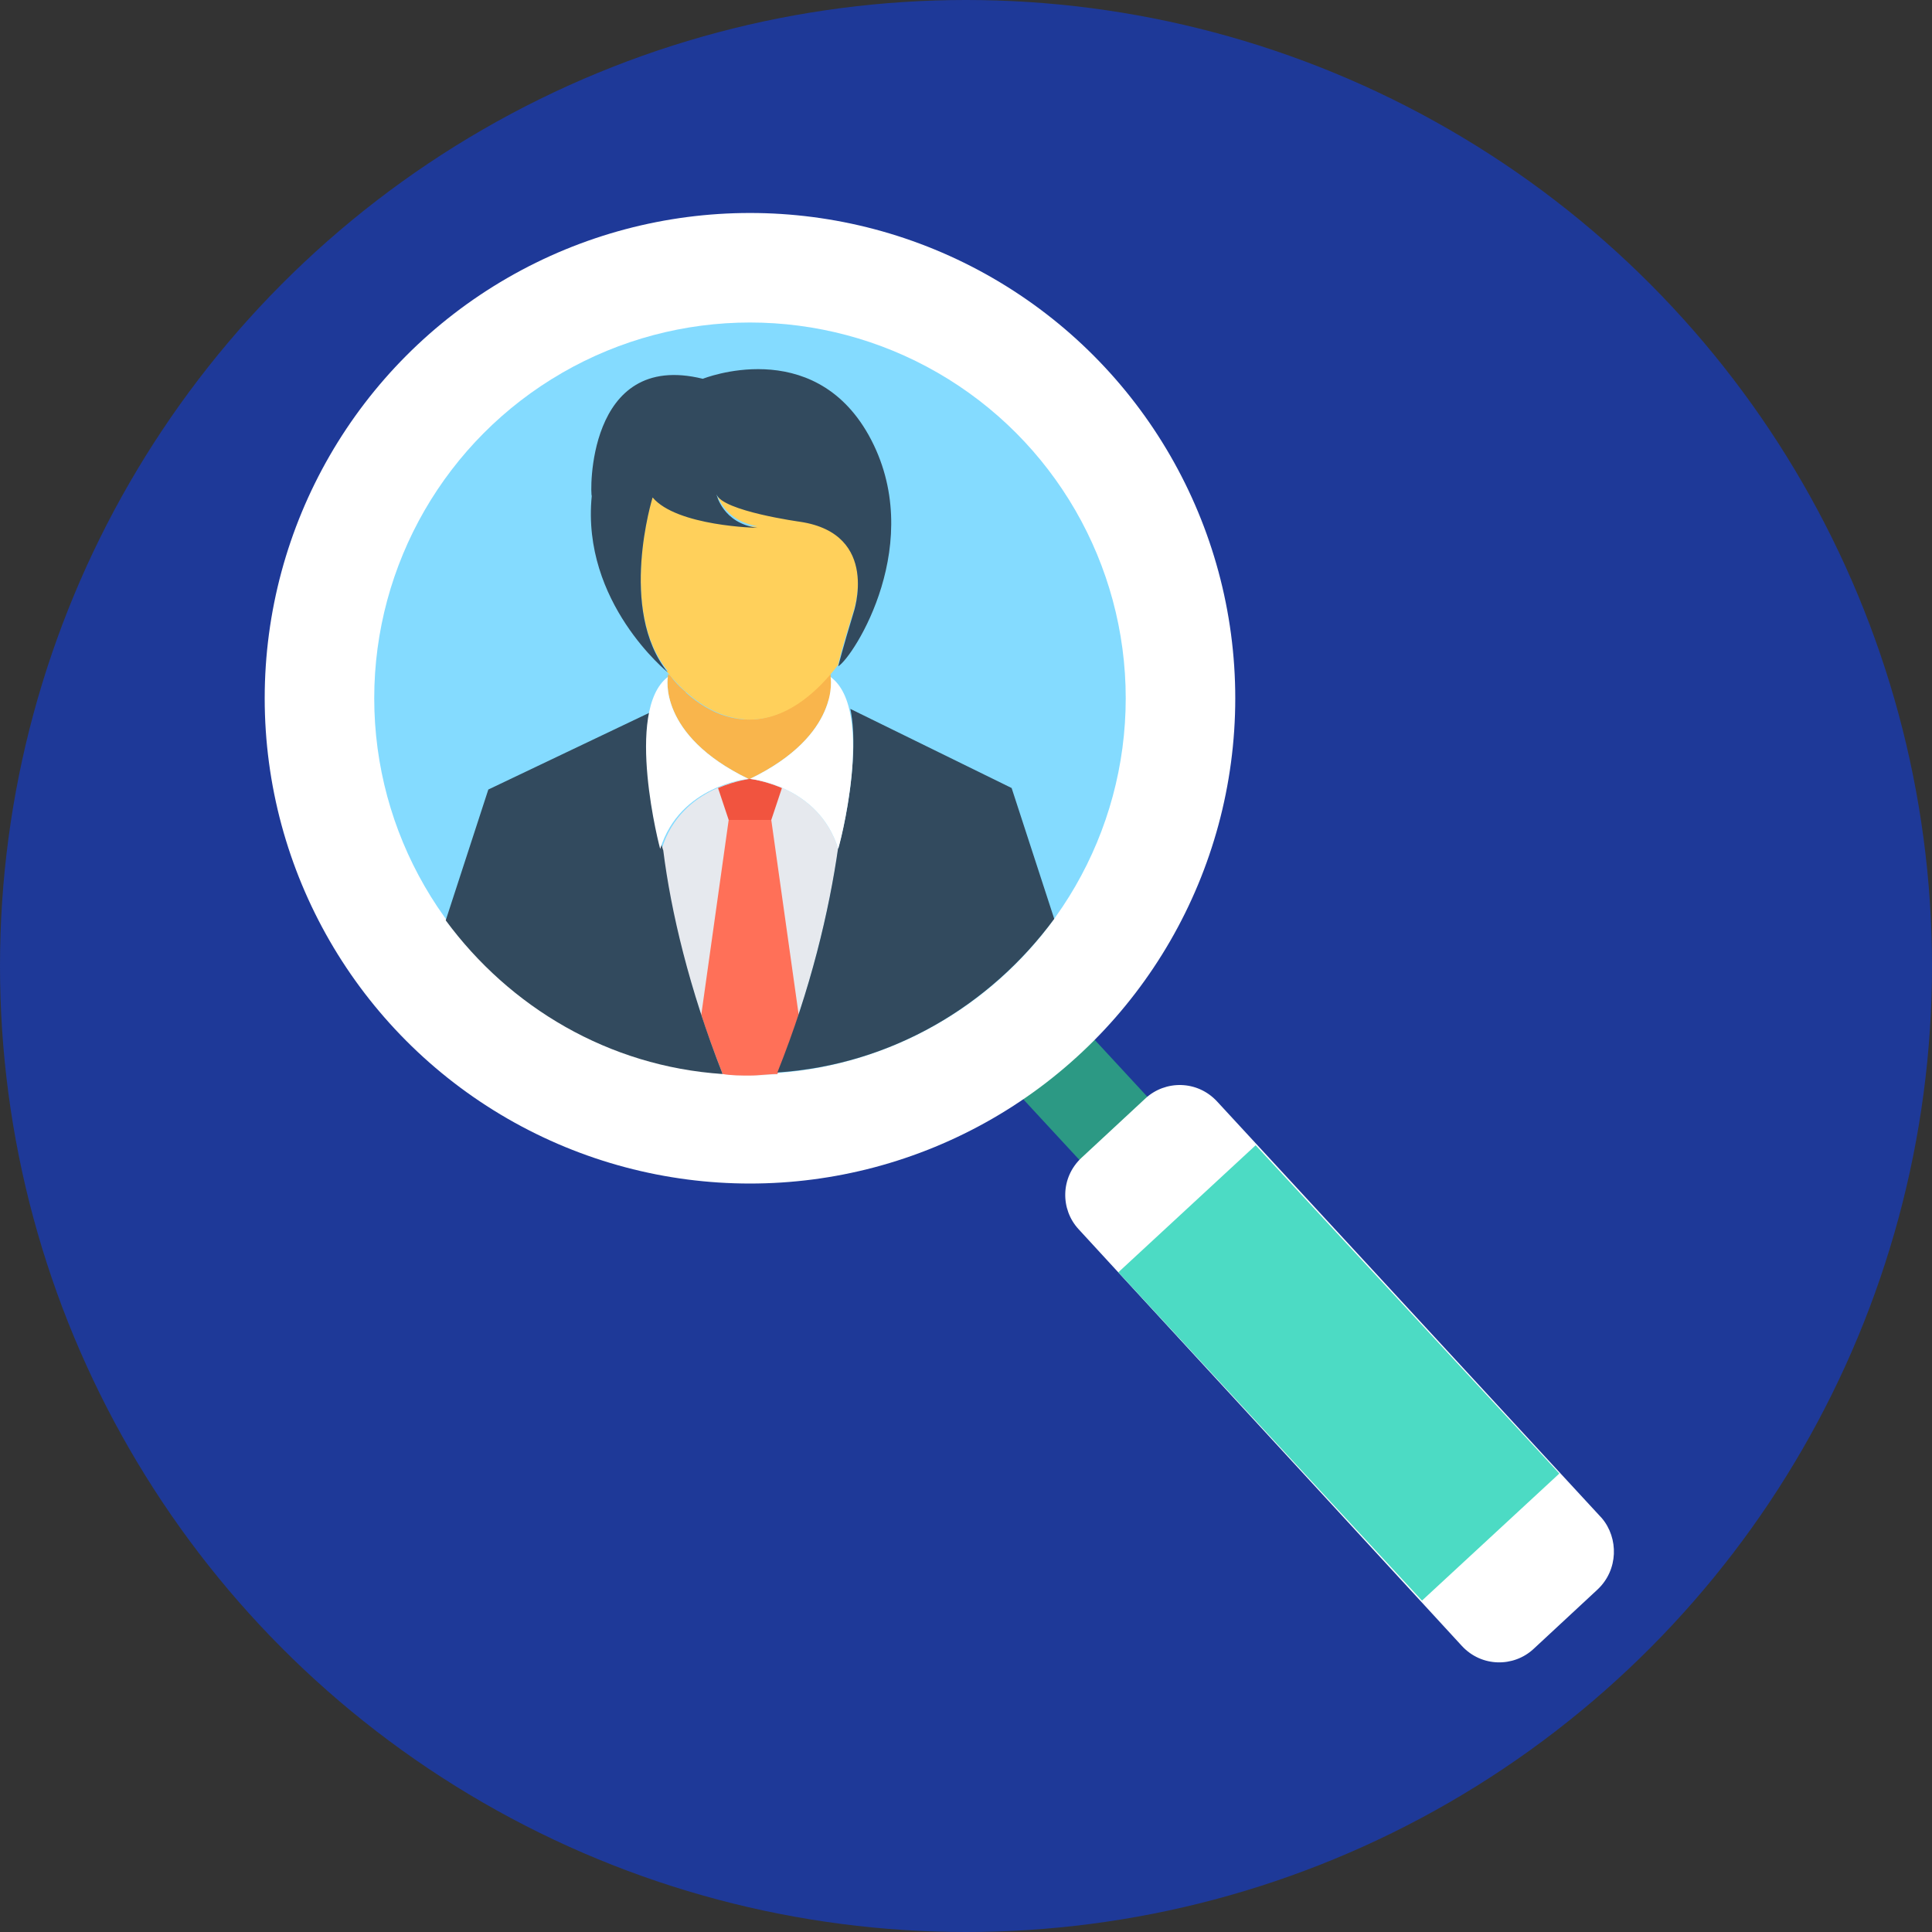 <?xml version="1.0" encoding="iso-8859-1"?>
<!-- Uploaded to: SVG Repo, www.svgrepo.com, Generator: SVG Repo Mixer Tools -->
<svg version="1.1" id="Layer_1" xmlns="http://www.w3.org/2000/svg" xmlns:xlink="http://www.w3.org/1999/xlink" 
	 viewBox="0 0 508 508" xml:space="preserve">
<rect x="0" y="0" width="508" height="508" fill="#333333" stroke="none"/>
<circle style="fill:#1E3998;" cx="254" cy="254" r="254"/>
<rect x="271.517" y="263.875" transform="matrix(-0.734 0.679 -0.679 -0.734 686.789 304.882)" style="fill:#2C9984;" width="24.399" height="45.999"/>
<path style="fill:#FFFFFF;" d="M420,418l-16.8,15.6c-5.2,4.8-13.6,4.8-18.8-0.8L283.6,323.2c-4.8-5.2-4.8-13.6,0.8-18.8l16.8-15.6
	c5.2-4.8,13.6-4.8,18.8,0.8l101.2,109.6C425.6,404.4,425.6,412.8,420,418z"/>
<rect x="293.337" y="336.352" transform="matrix(-0.679 -0.734 0.734 -0.679 326.19 864.551)" style="fill:#4CDBC4;" width="117.597" height="49.199"/>
<circle style="fill:#FFFFFF;" cx="197.2" cy="183.6" r="127.6"/>
<circle style="fill:#84DBFF;" cx="197.2" cy="183.6" r="98.8"/>
<g>
	<path style="fill:#E6E9EE;" d="M182.8,281.6c1.2,0,2.4,0.4,3.6,0.4C185.2,282,184,281.6,182.8,281.6L182.8,281.6z"/>
	<path style="fill:#E6E9EE;" d="M186.4,282c1.2,0,2.4,0.4,3.6,0.4l0,0C188.8,282,187.6,282,186.4,282z"/>
	<path style="fill:#E6E9EE;" d="M197.2,204.8L197.2,204.8L197.2,204.8L197.2,204.8z"/>
	<path style="fill:#E6E9EE;" d="M204.4,282.4c2.4,0,4.8-0.4,6.8-0.8l0,0c-4.8,0.8-9.2,1.2-14,1.2c-2.4,0-4.8,0-7.2-0.4
		c-8.8-22-13.6-42.4-16-59.2c5.2-16.8,23.2-18.4,23.2-18.4s18,1.6,23.2,18.4C218,239.6,213.2,260,204.4,282.4z"/>
</g>
<g>
	<path style="fill:#F9B54C;" d="M218.4,178c0,0,2.8,15.2-21.2,26.8h-0.4c-24-11.6-21.2-26.8-21.2-26.8l0,0c0-0.4,0-0.4,0-0.8
		c6,7.2,13.2,12,21.2,12s15.2-4.8,21.2-12C218.4,177.6,218.4,178,218.4,178L218.4,178z"/>
	<path style="fill:#F9B54C;" d="M180.4,182l-4,2c-1.2-3.6-0.4-6-0.4-6l0,0c0-0.4,0-0.4,0-0.8C177.2,179.2,178.8,180.8,180.4,182z"/>
	<path style="fill:#F9B54C;" d="M218.4,178c0,0,0.4,2.4-0.4,6l-4-2c1.6-1.6,3.2-3.2,4.4-4.8C218.4,177.6,218.4,178,218.4,178
		L218.4,178z"/>
</g>
<g>
	<path style="fill:#F1543F;" d="M197.2,204.8L197.2,204.8L197.2,204.8L197.2,204.8z"/>
	<path style="fill:#F1543F;" d="M205.6,207.2l-2.8,8.4h-11.2l-2.8-8.4c4.8-2,8.4-2.4,8.4-2.4S200.8,205.2,205.6,207.2z"/>
</g>
<path style="fill:#FF7058;" d="M210,266.8c-1.6,5.2-3.6,10.4-5.6,15.6c-2.4,0-4.8,0.4-7.2,0.4s-4.8,0-7.2-0.4
	c-2-5.2-4-10.4-5.6-15.6l7.2-51.2h11.2L210,266.8z"/>
<g>
	<path style="fill:#324A5E;" d="M277.2,241.6c-16.8,22.8-42.8,38.4-72.8,40.4c8.8-22,13.6-42.4,16-59.2l0,0c0.4-0.4,6-22.8,3.2-36.4
		l42.4,20.8L277.2,241.6z"/>
	<path style="fill:#324A5E;" d="M190,282.4c-30-2-56-17.6-72.8-40.4l11.2-34.4l42.8-20.4c-3.2,13.6,2.8,35.6,3.2,36.4l0,0
		C176.4,239.6,181.2,260,190,282.4z"/>
</g>
<g>
	<path style="fill:#FFFFFF;" d="M218.4,178c0,0,2.8,15.2-21.2,26.8c0,0,18,1.6,23.2,18.4C220.4,223.6,230.4,186.8,218.4,178z"/>
	<path style="fill:#FFFFFF;" d="M175.6,178c0,0-2.8,15.2,21.2,26.8c0,0-18,1.6-23.2,18.4C173.6,223.6,164,186.8,175.6,178z"/>
</g>
<path style="fill:#FFD05B;" d="M224.4,160.8c-2.8,8.8-4,13.6-4,14l0,0c-6.4,8.4-14.4,14.4-23.2,14.4c-8.4,0-16-5.2-22-12.8h0.4
	c-13.2-16-4-46-4-46c6.4,7.6,27.6,8,27.6,8c-9.2-1.6-10.8-8.8-10.8-8.8c1.6,4.4,22,7.2,22,7.2C231.6,140,224.4,160.8,224.4,160.8z"
	/>
<path style="fill:#324A5E;" d="M184.8,99.6c0,0,28.8-11.6,43.6,14.8c15.6,28-4,58.4-8,60.8c0,0,1.2-4.8,4-14c0,0,7.2-20.8-14-24
	c0,0-20.4-2.8-22-7.2c0,0,1.6,7.6,10.8,8.8c0,0-21.2-0.4-27.6-8c0,0-9.2,29.6,4,46c0,0-22.8-18.4-20-46.4
	C155.2,130.4,154,92,184.8,99.6z"/>
</svg>